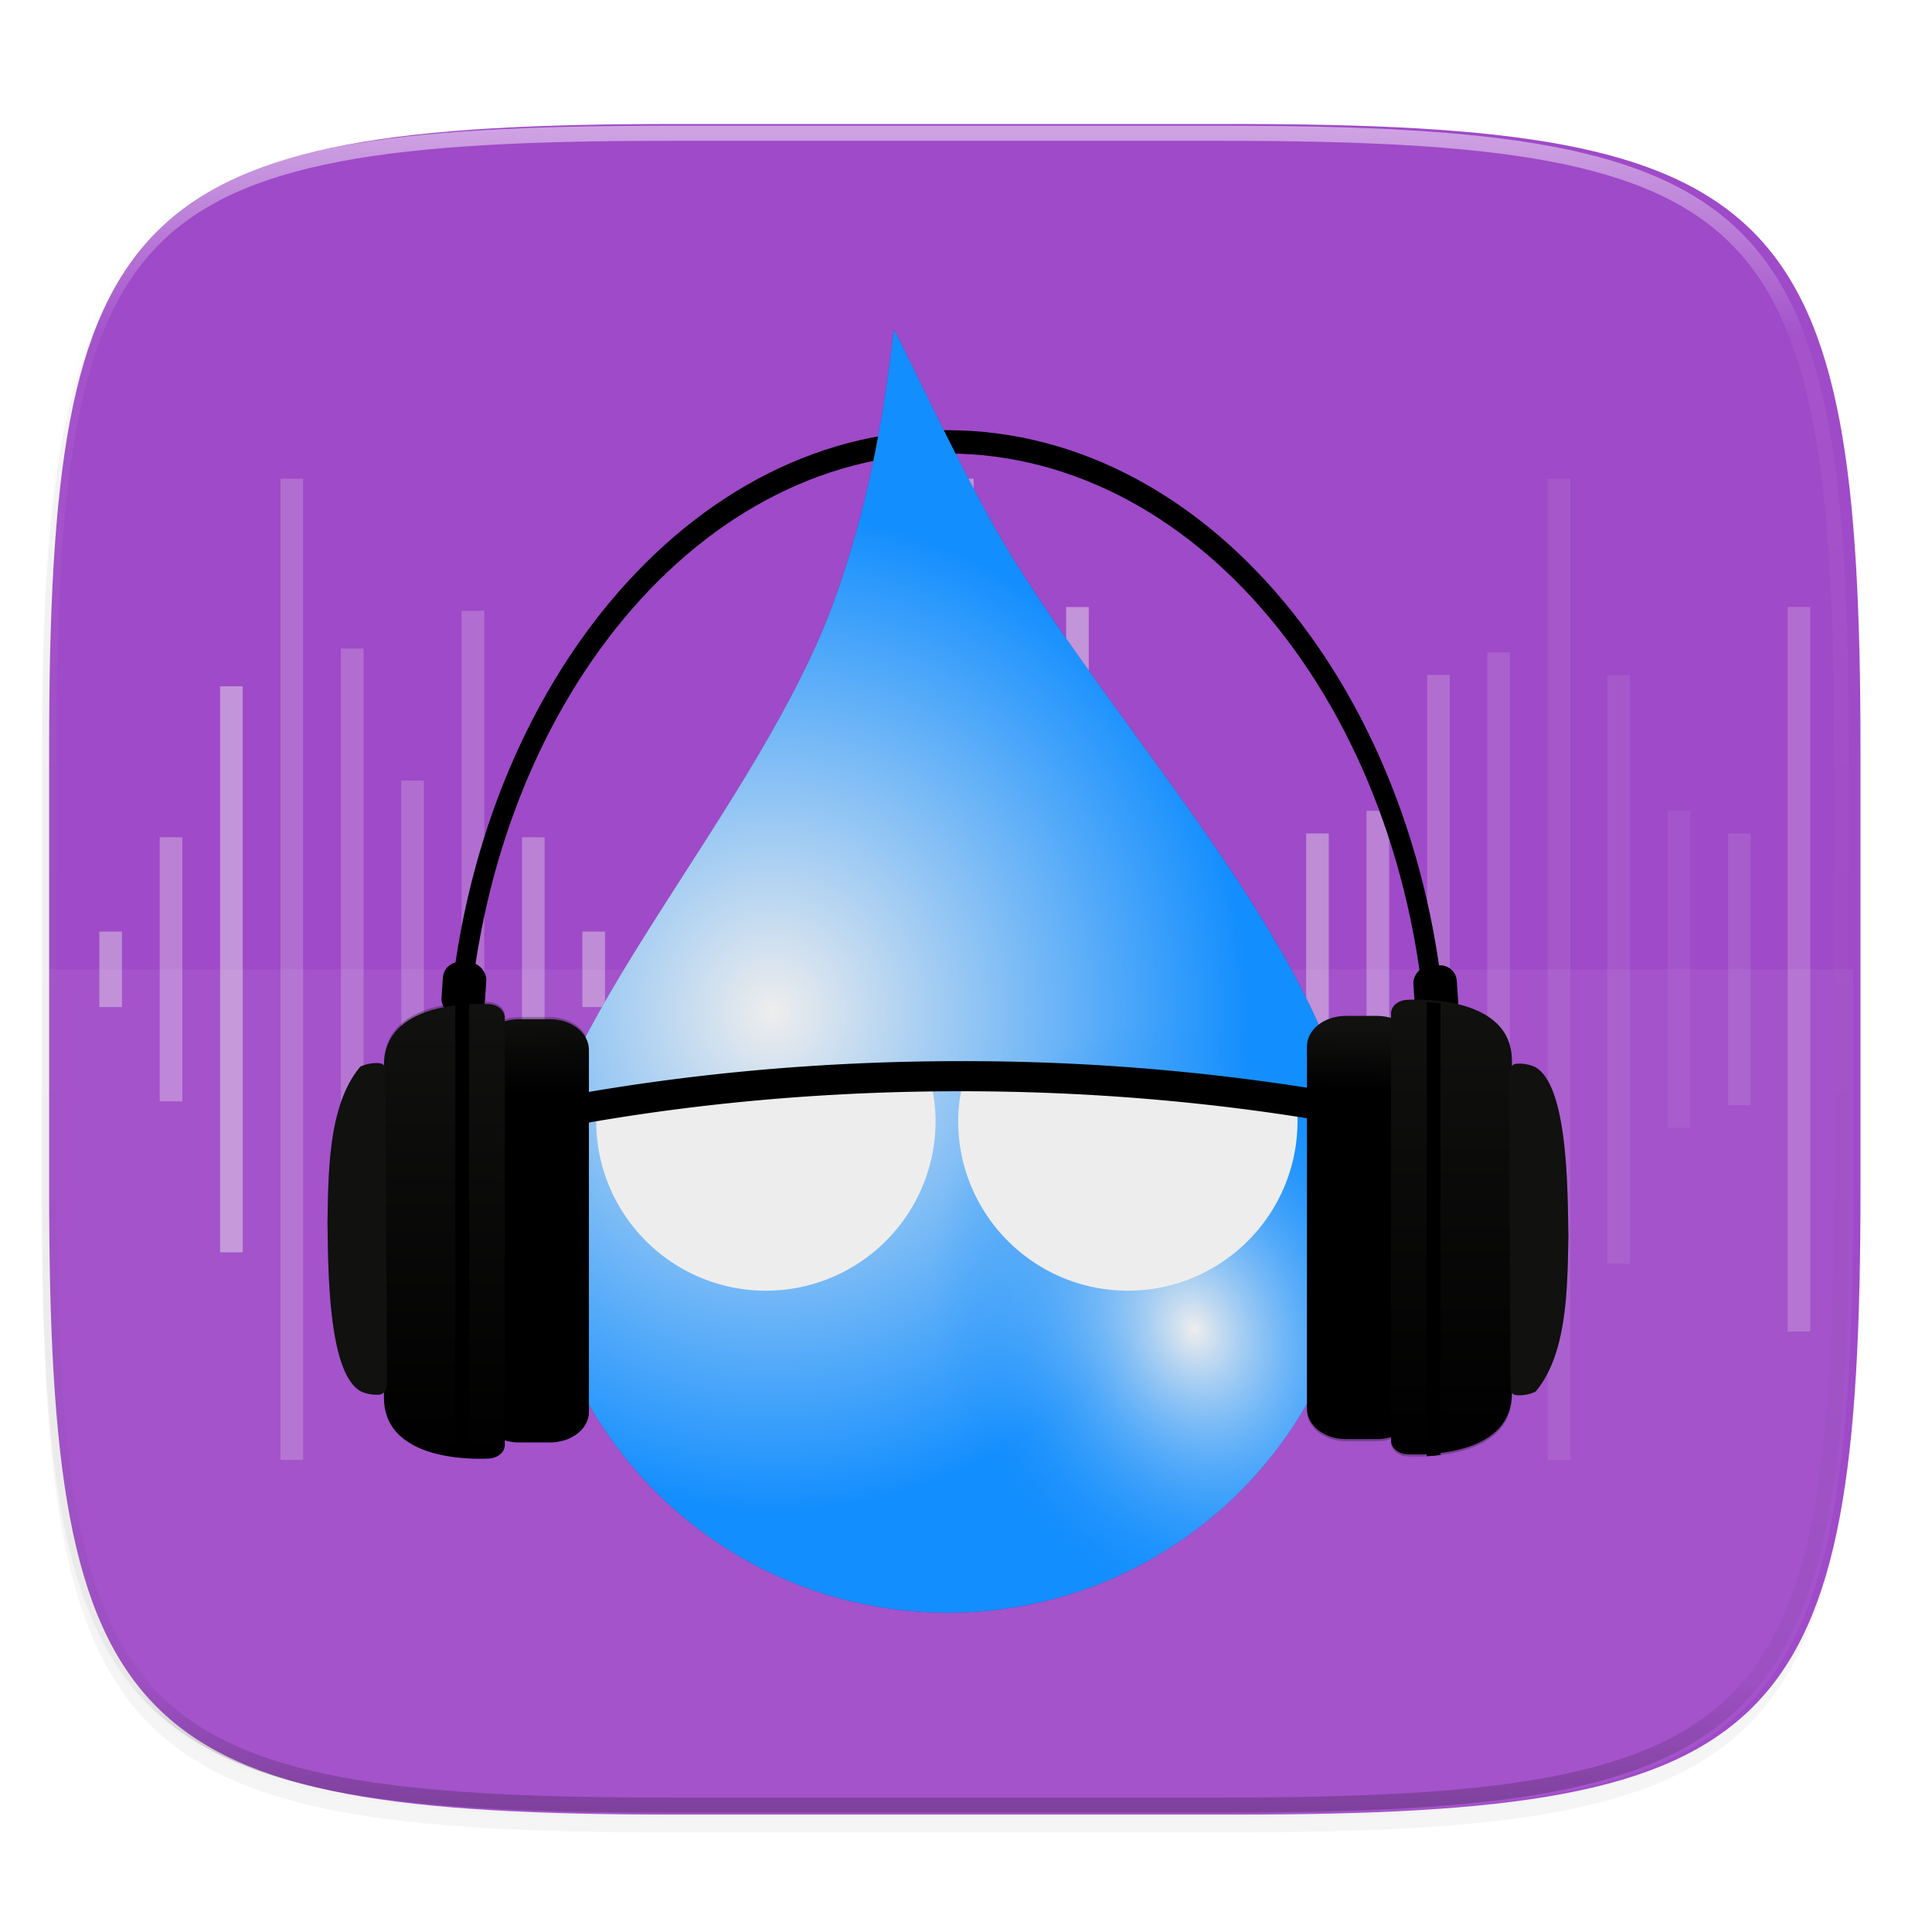 <svg width="256" height="256" viewBox="0 0 67.73 67.73" xmlns="http://www.w3.org/2000/svg" xmlns:xlink="http://www.w3.org/1999/xlink">
    <defs>
        <linearGradient id="a">
            <stop offset="0"/>
            <stop offset="1" stop-color="#111110"/>
        </linearGradient>
        <linearGradient id="f" x1="296" x2="296" y1="-212" y2="236" gradientUnits="userSpaceOnUse">
            <stop offset="0" stop-color="#FFFEFE"/>
            <stop offset=".125" stop-color="#FFFEFE" stop-opacity=".098"/>
            <stop offset=".925" stop-opacity=".098"/>
            <stop offset="1" stop-opacity=".498"/>
        </linearGradient>
        <clipPath id="e">
            <path d="M361.938-212C507.235-212 528-191.287 528-46.125v116.25C528 215.286 507.235 236 361.937 236H214.063C68.766 236 48 215.286 48 70.125v-116.25C48-191.287 68.765-212 214.063-212z" fill="#9F4AC8"/>
        </clipPath>
        <linearGradient id="d" x1="160" x2="160" y1="28" y2="284" gradientTransform="matrix(.265 0 0 .265 -6.744 221.973)" gradientUnits="userSpaceOnUse">
            <stop offset="0" stop-color="#9F4AC8"/>
            <stop offset=".529" stop-color="#9F4AC8"/>
            <stop offset="1" stop-color="#9F4AC8"/>
        </linearGradient>
        <filter id="c" x="-.02" y="-.03" width="1.046" height="1.05" color-interpolation-filters="sRGB">
            <feGaussianBlur stdDeviation="2.32"/>
        </filter>
        <filter id="b" x="-.01" y="-.01" width="1.023" height="1.025" color-interpolation-filters="sRGB">
            <feGaussianBlur stdDeviation="1.16"/>
        </filter>
        <radialGradient id="i" cx="41.095" cy="272.137" r="13.175" gradientTransform="matrix(-.306 -.768 .614 -.245 -110.963 371.591)" gradientUnits="userSpaceOnUse">
            <stop offset="0" stop-color="#EEEDED"/>
            <stop offset="1" stop-color="#138EFE" stop-opacity="0"/>
        </radialGradient>
        <linearGradient id="l" x1="-8.991" x2="-9.049" y1="290.85" y2="288.248" gradientTransform="translate(29.049 -24.263)" gradientUnits="userSpaceOnUse" xlink:href="#a"/>
        <linearGradient id="m" x1="-11.105" x2="-11.105" y1="302.464" y2="287.999" gradientTransform="translate(29.049 -24.263)" gradientUnits="userSpaceOnUse" xlink:href="#a"/>
        <linearGradient id="j" x1="-8.908" x2="-8.965" y1="299.582" y2="301.513" gradientTransform="translate(29.049 -24.263)" gradientUnits="userSpaceOnUse" xlink:href="#a"/>
        <linearGradient id="k" x1="-11.542" x2="-11.542" y1="288.038" y2="302.425" gradientTransform="translate(29.049 -24.263)" gradientUnits="userSpaceOnUse" xlink:href="#a"/>
        <radialGradient id="h" cx="27.638" cy="264.034" r="13.175" gradientTransform="matrix(1.255 -.014 .015 1.318 -9.751 -85.304)" gradientUnits="userSpaceOnUse">
            <stop offset="0" stop-color="#EEEDED"/>
            <stop offset="1" stop-color="#138EFE"/>
        </radialGradient>
        <filter id="g" x="-.06" y="-.06" width="1.122" height="1.118" color-interpolation-filters="sRGB">
            <feGaussianBlur stdDeviation="1.096"/>
        </filter>
        <linearGradient id="n" x1="127.64" x2="127.299" y1="159.873" y2="140.365" gradientUnits="userSpaceOnUse">
            <stop offset="0" stop-color="#EEEDED"/>
            <stop offset="1" stop-color="#EEEDED"/>
        </linearGradient>
    </defs>
    <path transform="matrix(.265 0 0 .265 0 3.404)" d="M162.537 3.568c72.648 0 83.031 10.357 83.031 82.938v58.125c0 72.58-10.383 82.937-83.031 82.937H88.599c-72.648 0-83.031-10.357-83.031-82.937V86.506c0-72.581 10.383-82.938 83.031-82.938z" filter="url(#b)" opacity=".1"/>
    <path transform="matrix(.265 0 0 .265 0 3.404)" d="M162.537 5.568c72.648 0 83.031 10.357 83.031 82.938v58.125c0 72.58-10.383 82.937-83.031 82.937H88.599c-72.648 0-83.031-10.357-83.031-82.937V88.506c0-72.581 10.383-82.938 83.031-82.938z" filter="url(#c)" opacity=".2"/>
    <path d="M43.254 233.614c19.222 0 21.969 2.74 21.969 21.944v15.38c0 19.203-2.747 21.943-21.969 21.943H23.692c-19.222 0-21.97-2.74-21.97-21.944v-15.379c0-19.204 2.748-21.944 21.97-21.944z" fill="url(#d)" transform="translate(0 -229.267)"/>
    <path transform="matrix(.132 0 0 .132 -4.877 32.393)" d="M361.938-212C507.235-212 528-191.287 528-46.125v116.25C528 215.286 507.235 236 361.937 236H214.063C68.766 236 48 215.286 48 70.125v-116.25C48-191.287 68.765-212 214.063-212z" clip-path="url(#e)" fill="none" opacity=".5" stroke-linecap="round" stroke-linejoin="round" stroke-width="8" stroke="url(#f)"/>
    <path d="M1.473 33.981v7.69c0 19.203 2.747 21.943 21.969 21.943h19.563c19.221 0 21.968-2.74 21.968-21.944v-7.689z" fill="#FFFEFE" opacity=".05"/>
    <g opacity=".5">
        <g opacity=".895" fill="#EEEDED">
            <path d="M33.076 16.783v34.396h1.058V16.783zM35.285 27.234v13.494h.794V27.234zM37.375 21.28v25.401h.794v-25.4zM39.492 29.218v9.525h.794v-9.525zM41.6 32.393v3.175h.793v-3.175zM43.699 33.584v.794h.794v-.794zM30.999 22.736v22.49h.794v-22.49z"/>
            <path d="M52.14 22.868v22.225h.793V22.868z" opacity=".3"/>
            <path d="M50.032 23.662V44.3h.794V23.662z" opacity=".5"/>
            <path d="M47.906 28.425v11.112h.794V28.425z" opacity=".75"/>
            <path d="M45.79 29.218v9.525h.793v-9.525z" opacity=".9"/>
            <path d="M54.256 16.783v34.396h.794V16.783zM56.346 23.662V44.3h.794V23.662z" opacity=".2"/>
            <path d="M58.463 28.425v11.112h.794V28.425z" opacity=".15"/>
            <path d="M60.58 29.218v9.525h.793v-9.525z" opacity=".25"/>
            <path d="M62.67 21.28v25.401h.793v-25.4z" opacity=".5"/>
            <path d="M28.882 24.06v19.843h.794V24.059zM26.766 28.69v10.583h.793V28.689zM24.649 30.012v7.938h.794v-7.938zM22.532 33.584v.794h.794v-.794z"/>
            <path d="M20.416 32.658v2.646h.793v-2.646z" opacity=".9"/>
            <path d="M18.299 29.35v9.261h.794v-9.26z" opacity=".75"/>
            <path d="M16.182 21.413V46.55h.794V21.413zM14.066 27.366v13.23h.793v-13.23zM11.949 22.736v22.49h.794v-22.49zM9.832 16.783v34.396h.794V16.783z" opacity=".5"/>
            <path d="M7.716 24.06v19.843h.793V24.059z"/>
            <path d="M5.599 29.35v9.261h.794v-9.26z" opacity=".75"/>
            <path d="M3.482 32.658v2.646h.794v-2.646z" opacity=".9"/>
        </g>
    </g>
    <g fill="#111110" filter="url(#g)" opacity=".3" transform="matrix(1.009 0 0 1.009 -2.07 -229.198)">
        <path d="M34.955 242.101c-9.336 0-16.923 9.673-17.38 21.77h.692c.454-11.704 7.77-20.962 16.688-20.962 8.919 0 16.236 9.258 16.69 20.962h.692c-.456-12.097-8.046-21.77-17.382-21.77z"/>
        <path d="M49.338 268.816c0 7.936-6.43 14.37-14.36 14.37-7.932 0-14.361-6.434-14.361-14.37 0-5.645 7.882-13.59 10.478-20.957 1.05-2.98 1.588-5.68 2.014-9.261.41.711 2.542 5.388 4.11 7.913 4.538 7.31 12.119 14.926 12.119 22.305z"/>
        <path d="M49.338 268.816c0 7.936-6.43 14.37-14.36 14.37-7.932 0-14.361-6.434-14.361-14.37 0-5.645 7.882-13.59 10.478-20.957 1.05-2.98 1.588-5.68 2.014-9.261.41.711 2.542 5.388 4.11 7.913 4.538 7.31 12.119 14.926 12.119 22.305z"/>
        <rect transform="matrix(-.998 .067 .067 .998 0 0)" x="-35.04" y="263.53" width="1.51" height="1.877" rx=".577" ry=".577"/>
        <path d="M47.46 263.584c0-.584.605-1.057 1.351-1.057h1.08c.746 0 1.35.473 1.35 1.057v12.586c0 .584-.604 1.057-1.35 1.057h-1.08c-.746 0-1.35-.473-1.35-1.057z"/>
        <path d="M54.58 275.636v-11.552c0-2.396-3.669-2.114-3.669-2.114-.3.023-.528.232-.528.465v14.85c0 .233.227.442.528.465 0 0 3.669.282 3.669-2.114z"/>
        <path d="M54.71 275.622s.347.054.695-.12c1.091-1.301 1.107-3.544 1.138-5.417-.026-1.576-.014-5.187-1.138-5.848-.348-.173-.694-.119-.694-.119-.074.011-.133.067-.173.136a.495.495 0 0 0-.064.248l.064 10.986c.04.069.099.123.173.134zM52.1 262.014c-.19-.021-.286-.034-.477-.043v15.778c.19-.008.286-.022.477-.042z"/>
        <rect transform="rotate(3.819) skewX(.005)" x="34.77" y="258.8" width="1.51" height="1.877" rx=".577" ry=".577"/>
        <g>
            <path d="M22.512 276.136c0 .584-.604 1.057-1.35 1.057h-1.08c-.745 0-1.35-.473-1.35-1.057v-12.585c0-.584.605-1.058 1.35-1.058h1.08c.746 0 1.35.474 1.35 1.058z"/>
            <path d="M15.393 264.084v11.552c0 2.396 3.669 2.114 3.669 2.114.3-.023.528-.232.528-.464v-14.851c0-.233-.227-.442-.528-.465 0 0-3.669-.282-3.669 2.114z"/>
            <path d="M15.262 264.099s-.346-.054-.694.119c-1.091 1.302-1.107 3.545-1.138 5.417.026 1.576.014 5.188 1.138 5.848.348.173.694.12.694.12.074-.012.133-.068.173-.137a.495.495 0 0 0 .064-.247l-.064-10.986c-.04-.07-.099-.123-.173-.134zM17.873 277.707c.191.02.286.034.477.042V261.97c-.19.008-.286.022-.477.043z"/>
        </g>
        <g>
            <path d="M35.44 264.022c-4.807 0-9.42.428-13.716 1.208v1.066c4.285-.792 8.901-1.228 13.717-1.228 4.47 0 8.768.378 12.79 1.065v-1.065a77.419 77.419 0 0 0-12.79-1.046z"/>
            <path d="M33.755 264.581l-.136.01-10.926.768-.004.13s-.015.513.002 1.146c.017.634.064 1.387.202 1.898.154.569.436 1.105.784 1.573.457.615 1.016 1.196 1.692 1.587.704.407 1.444.659 2.346.711 1.489.086 2.235-.045 3.656-.29 1.192-.204 2.226-.949 2.471-1.991.206-.874.183-2.213.115-3.347-.068-1.135-.185-2.06-.185-2.06zm2.444 0l-.017.135s-.117.925-.185 2.06c-.068 1.134-.09 2.473.115 3.346.245 1.043 1.28 1.787 2.471 1.992 1.42.244 2.167.376 3.656.29a5.124 5.124 0 0 0 2.348-.712c.676-.39 1.233-.972 1.69-1.587.348-.467.63-1.003.784-1.572.138-.511.185-1.264.202-1.898.017-.634.002-1.146.002-1.146l-.004-.13z"/>
            <path d="M32.321 266.27l-9.903.696s-.057 1.864.183 2.75c.136.503.386.98.697 1.398.412.555.913 1.073 1.512 1.42a4.554 4.554 0 0 0 2.095.634c1.355.079 2.019-.04 3.322-.264 1.054-.181 1.952-.837 2.162-1.725.361-1.537-.068-4.91-.068-4.91zm2.475 0s-.429 3.372-.067 4.909c.21.888 1.108 1.544 2.161 1.725 1.303.224 1.968.343 3.323.264a4.554 4.554 0 0 0 2.095-.635c.598-.346 1.099-.864 1.511-1.419.311-.417.561-.895.698-1.397.24-.887.182-2.751.182-2.751z" stroke-width=".265" stroke="#111110" transform="matrix(1.09 0 0 1.091 -1.602 -25.691)"/>
        </g>
    </g>
    <g transform="matrix(1.009 0 0 1.009 -2.07 -229.198)">
        <path d="M34.955 242.101c-9.336 0-16.923 9.673-17.38 21.77h.692c.454-11.704 7.77-20.962 16.688-20.962 8.919 0 16.236 9.258 16.69 20.962h.692c-.456-12.097-8.046-21.77-17.382-21.77z"/>
        <path d="M49.338 268.816c0 7.936-6.43 14.37-14.36 14.37-7.932 0-14.361-6.434-14.361-14.37 0-5.645 7.882-13.59 10.478-20.957 1.05-2.98 1.588-5.68 2.014-9.261.41.711 2.542 5.388 4.11 7.913 4.538 7.31 12.119 14.926 12.119 22.305z" fill="url(#h)"/>
        <path d="M49.338 268.816c0 7.936-6.43 14.37-14.36 14.37-7.932 0-14.361-6.434-14.361-14.37 0-5.645 7.882-13.59 10.478-20.957 1.05-2.98 1.588-5.68 2.014-9.261.41.711 2.542 5.388 4.11 7.913 4.538 7.31 12.119 14.926 12.119 22.305z" fill="url(#i)"/>
        <rect transform="matrix(-.998 .067 .067 .998 0 0)" x="-35.04" y="263.53" width="1.51" height="1.877" rx=".577" ry=".577"/>
        <path d="M21.763 276.722c0 .536-.555.97-1.24.97h-.99c-.684 0-1.239-.434-1.239-.97v-11.538c0-.536.555-.97 1.24-.97h.99c.684 0 1.239.434 1.239.97z" fill="url(#j)" transform="matrix(-1.09 0 0 -1.091 71.182 565.412)"/>
        <path d="M15.23 265.673v10.591c0 2.197 3.367 1.938 3.367 1.938.276-.02.485-.212.485-.426v-13.615c0-.213-.21-.405-.485-.426 0 0-3.366-.259-3.366 1.938z" fill="url(#k)" transform="matrix(-1.09 0 0 -1.091 71.182 565.412)"/>
        <path d="M54.71 275.622s.347.054.695-.12c1.091-1.301 1.107-3.544 1.138-5.417-.026-1.576-.014-5.187-1.138-5.848-.348-.173-.694-.119-.694-.119-.074.011-.133.067-.173.136a.495.495 0 0 0-.064.248l.064 10.986c.04.069.099.123.173.134z" fill="#111110"/>
        <path d="M52.1 262.014c-.19-.021-.286-.034-.477-.043v15.778c.19-.008.286-.022.477-.042z"/>
        <rect transform="rotate(3.819) skewX(.005)" x="34.77" y="258.8" width="1.51" height="1.877" rx=".577" ry=".577"/>
        <g>
            <path d="M21.763 276.722c0 .536-.555.97-1.24.97h-.99c-.684 0-1.239-.434-1.239-.97v-11.538c0-.536.555-.97 1.24-.97h.99c.684 0 1.239.434 1.239.97z" fill="url(#l)" transform="matrix(1.09 0 0 1.091 -1.209 -25.691)"/>
            <path d="M15.23 265.673v10.591c0 2.197 3.367 1.938 3.367 1.938.276-.02.485-.212.485-.426v-13.615c0-.213-.21-.405-.485-.426 0 0-3.366-.259-3.366 1.938z" fill="url(#m)" transform="matrix(1.09 0 0 1.091 -1.209 -25.691)"/>
            <path d="M15.262 264.099s-.346-.054-.694.119c-1.091 1.302-1.107 3.545-1.138 5.417.026 1.576.014 5.188 1.138 5.848.348.173.694.12.694.12.074-.012.133-.068.173-.137a.495.495 0 0 0 .064-.247l-.064-10.986c-.04-.07-.099-.123-.173-.134z" fill="#111110"/>
            <path d="M17.873 277.707c.191.02.286.034.477.042V261.97c-.19.008-.286.022-.477.043z"/>
        </g>
        <g>
            <path d="M33.628 264.734l-10.794.76s-.063 2.033.2 3.001c.148.548.42 1.069.759 1.524.45.605.995 1.17 1.648 1.548a4.961 4.961 0 0 0 2.283.693c1.477.085 2.2-.045 3.622-.289 1.148-.197 2.128-.913 2.356-1.881.394-1.676-.074-5.356-.074-5.356zm2.697 0s-.467 3.68-.072 5.356c.228.968 1.207 1.684 2.355 1.881 1.421.244 2.145.374 3.622.289a4.962 4.962 0 0 0 2.284-.693c.652-.377 1.197-.943 1.647-1.548.339-.455.612-.976.76-1.524.262-.968.2-3 .2-3z" fill="none"/>
            <path transform="matrix(.262 0 0 .262 2.052 227.206)" d="M122.316 143.158a439.11 439.11 0 0 0-43.082 2.82c-.093.83-.17 1.626-.17 2.481 0 12.421 10.079 22.5 22.5 22.5 12.422 0 22.5-10.079 22.5-22.5 0-1.84-.258-3.589-.675-5.3-.357.003-.716-.01-1.073 0zm5.426 0c-.417 1.712-.678 3.46-.678 5.301 0 12.421 10.079 22.5 22.5 22.5 12.422 0 22.5-10.079 22.5-22.5 0-.855-.075-1.65-.168-2.48a439.15 439.15 0 0 0-43.083-2.82c-.357-.01-.714.003-1.07 0z" fill="url(#n)"/>
            <path d="M35.44 264.022c-4.807 0-9.42.428-13.716 1.208v1.066c4.285-.792 8.901-1.228 13.717-1.228 4.47 0 8.768.378 12.79 1.065v-1.065a77.419 77.419 0 0 0-12.79-1.046z"/>
        </g>
    </g>
</svg>
